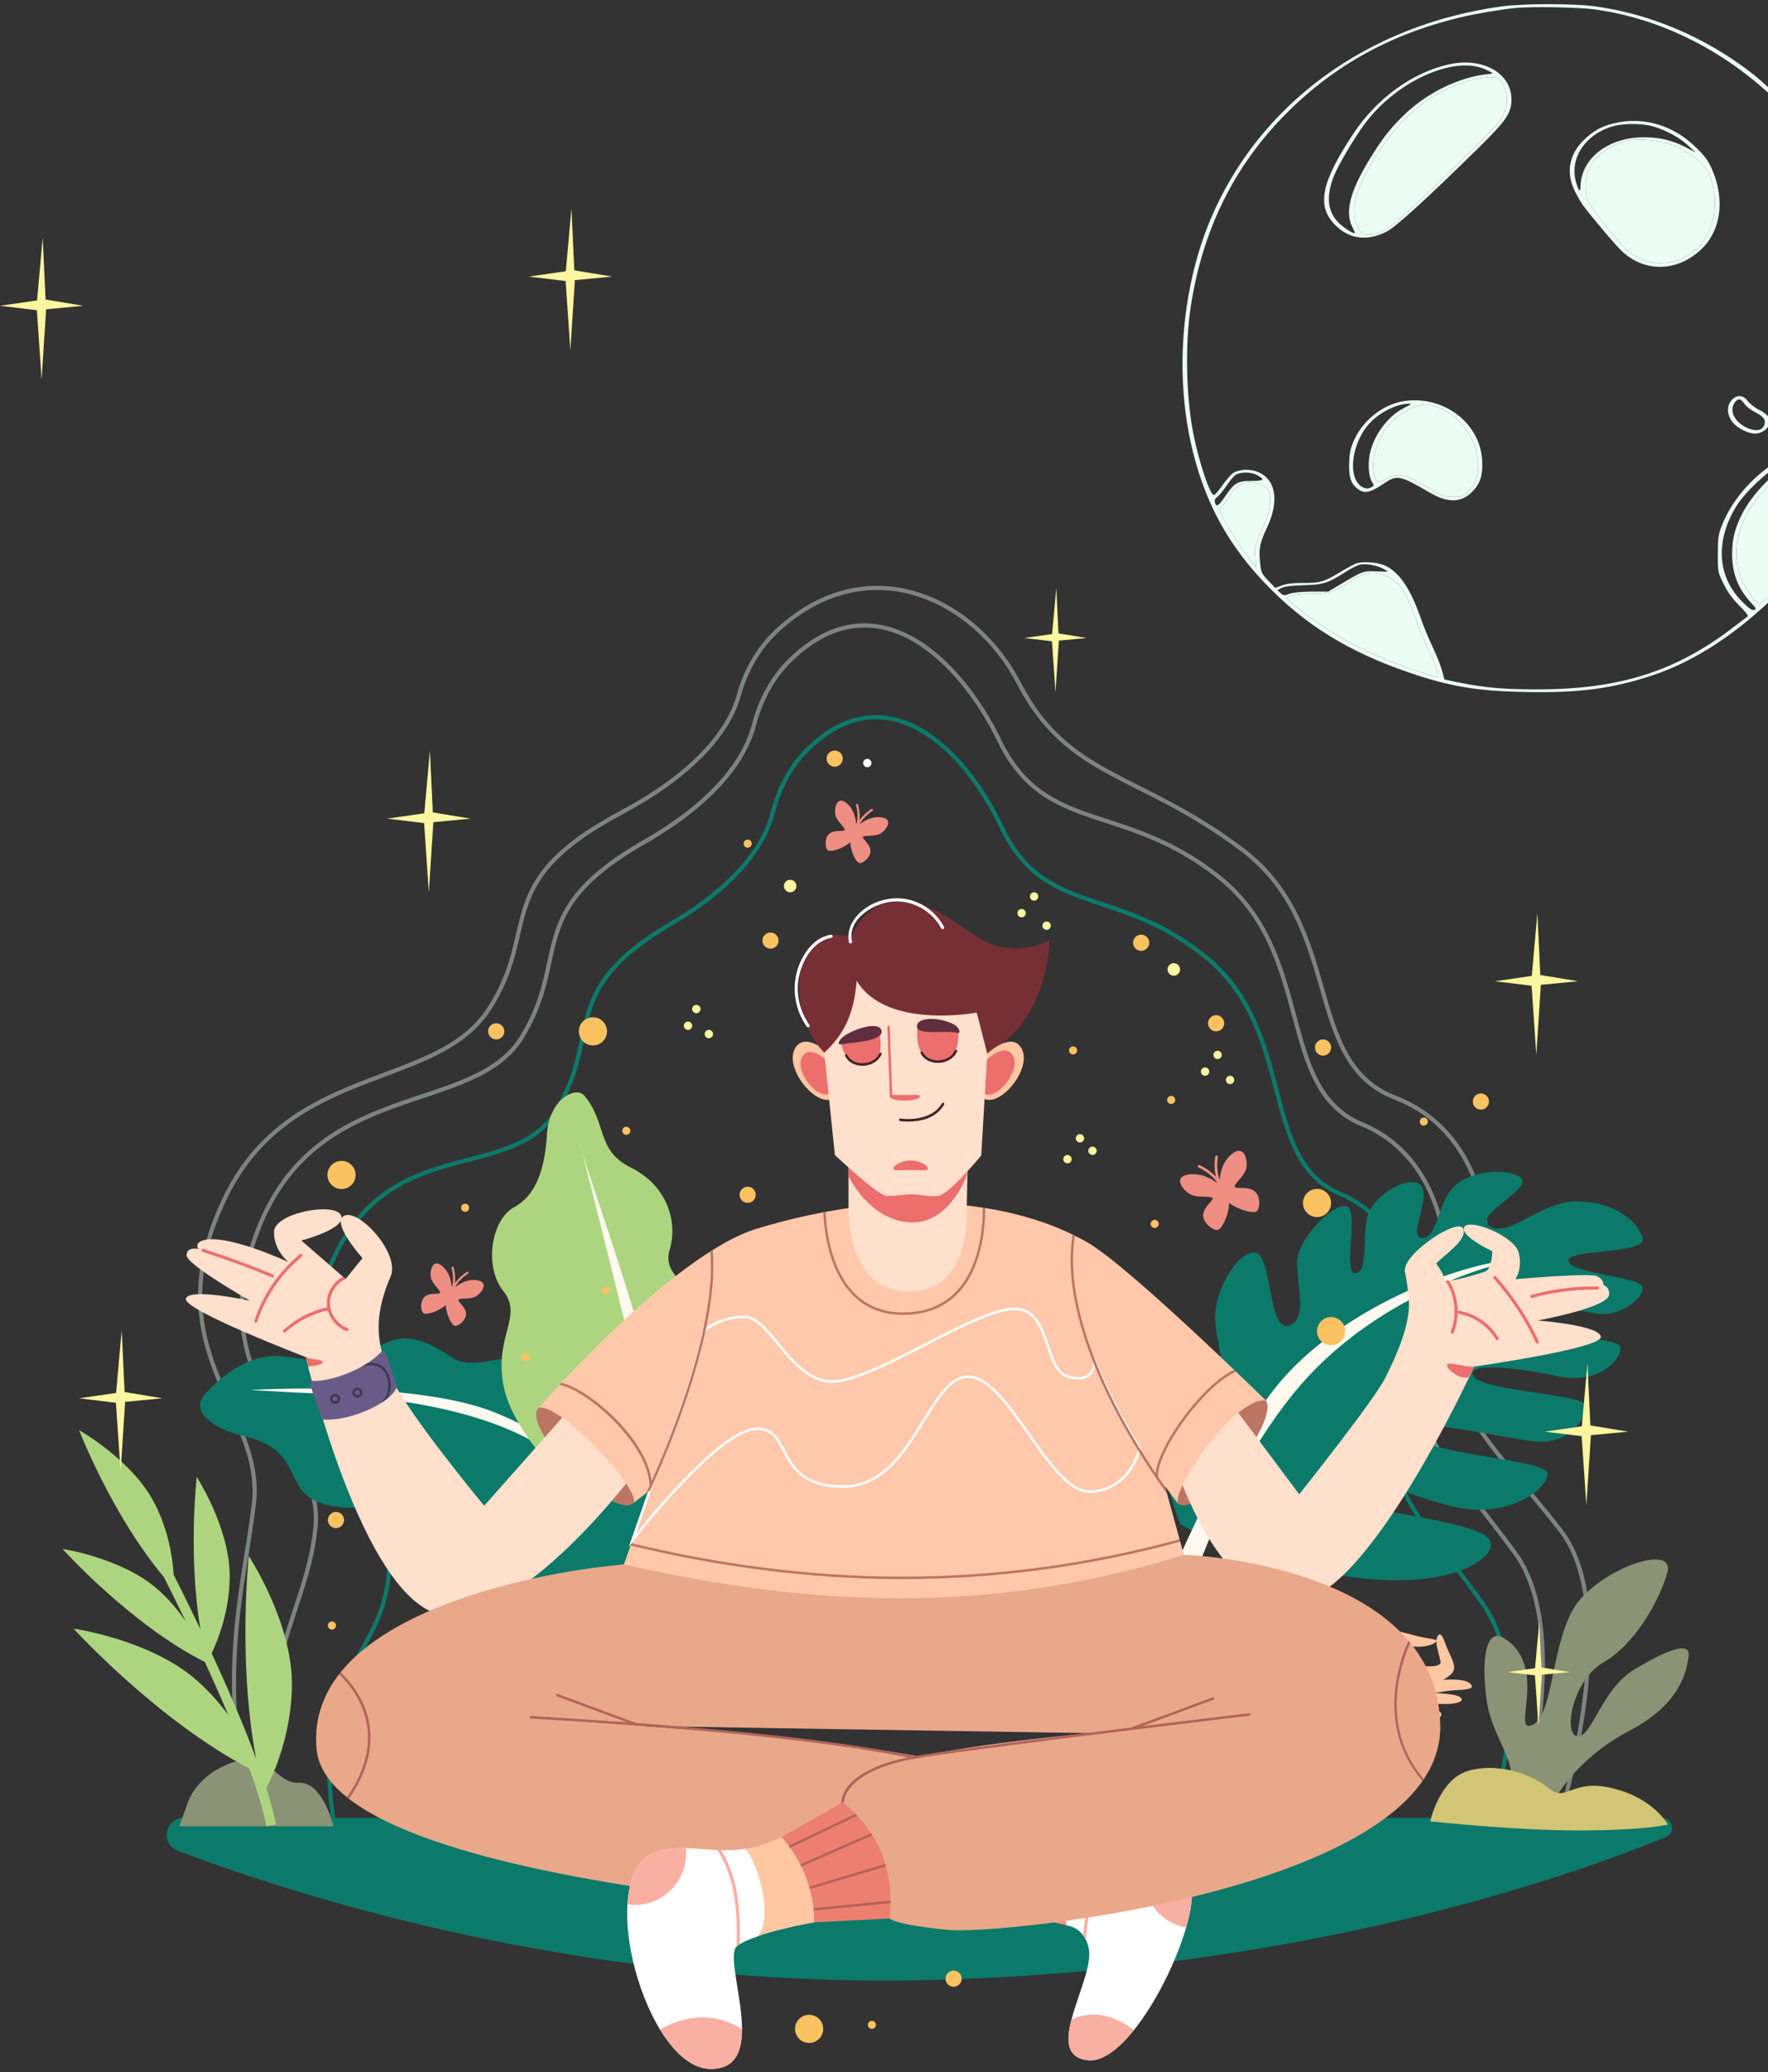 <svg width="424" height="497" viewBox="0 0 424 497" fill="none" xmlns="http://www.w3.org/2000/svg">
<rect x="0" y="0" width="424" height="497" fill="#333333" stroke="none"/>
<path d="M361.906 446C361.906 446 379.089 394.108 363.382 372.53C347.675 350.952 335.224 341.429 343.093 324.029C350.964 306.63 347.46 278.188 326.662 269.647C305.864 261.106 315.52 228.949 292.493 210.486C269.466 192.022 250.692 200.373 239.652 177.598C229.956 157.595 209.841 138.74 189.711 158.124C185.297 162.374 182.336 167.915 180.797 173.909C179.188 180.178 173.565 191.035 154.576 201.891C125.363 218.592 136.946 229.357 125.212 248.648C113.478 267.938 75.862 258.232 61.749 295.238C47.636 332.245 78.095 344.667 75.624 366.791C73.153 388.914 58.521 400.978 67.434 445.39" stroke="#EBFCF4" stroke-opacity="0.4" stroke-miterlimit="10"/>
<path d="M371.053 446C371.053 446 391.155 388.724 374.206 366.97C357.257 345.217 343.821 335.617 352.313 318.077C360.805 300.536 357.024 271.864 334.583 263.254C312.14 254.642 322.56 222.225 297.713 203.612C272.866 184.998 256.235 186.778 244.322 163.819C233.86 143.654 208.529 131.285 186.807 150.826C182.045 155.111 178.85 160.696 177.189 166.739C175.452 173.06 169.385 184.003 148.895 194.947C117.372 211.785 129.871 222.636 117.21 242.083C104.549 261.531 69.55 254.861 53.897 287.433C36.443 323.755 63.554 338.356 60.887 360.659C58.221 382.961 51.519 400.666 61.137 445.439" stroke="#EBFCF4" stroke-opacity="0.4" stroke-miterlimit="10"/>
<path d="M193.658 179.757C189.545 183.815 186.786 189.106 185.351 194.83C183.851 200.816 178.612 211.182 160.918 221.548C133.695 237.495 144.488 247.774 133.554 266.193C122.62 284.613 91.472 270.483 78.32 305.819C65.168 341.155 95.491 357.106 93.188 378.23C90.885 399.354 72.782 400.593 81.088 443H355.495C355.495 443 370.132 405.087 355.495 384.482C340.858 363.878 329.255 354.785 336.587 338.172C343.921 321.559 340.657 294.401 321.276 286.245C301.895 278.089 310.893 247.384 289.436 229.755C267.978 212.124 250.484 220.098 240.195 198.351C231.16 179.252 212.416 161.248 193.658 179.757V179.757Z" stroke="#0B7A6A" stroke-miterlimit="10"/>
<path d="M300.523 285.462C298.79 284.499 296.515 285.195 296.145 284.656C295.776 284.116 298.012 282.451 298.73 280.703C299.45 278.956 298.642 274.426 295.696 276.56C292.751 278.693 292.617 282.329 292.617 282.329C292.617 282.329 292.57 282.529 292.531 282.862C291.532 280.614 292.067 277.511 292.074 277.476C292.104 277.307 291.987 277.146 291.81 277.118C291.626 277.087 291.466 277.201 291.437 277.37C291.411 277.503 290.982 279.989 291.62 282.23C290.071 280.523 287.814 279.485 287.69 279.428C287.53 279.355 287.335 279.421 287.258 279.576C287.182 279.731 287.25 279.916 287.414 279.989C287.448 280.004 290.659 281.482 291.915 283.705C291.527 283.436 291.256 283.298 291.256 283.298C291.256 283.298 288.292 281.02 284.681 281.76C281.07 282.5 284.125 286.046 285.977 286.666C287.83 287.286 290.608 286.754 290.793 287.375C290.978 287.995 288.94 289.189 288.571 291.073C288.2 292.958 290.516 294.913 291.812 294.999C292.986 295.077 294.762 291.305 294.744 288.486C297.017 290.2 300.838 291.237 301.512 290.375C302.291 289.379 302.257 286.424 300.523 285.462Z" fill="#EF8E83"/>
<path d="M111.731 314.752C111.423 313.213 109.821 312.256 109.959 311.746C110.098 311.236 112.271 311.644 113.711 311.119C115.15 310.592 117.499 307.66 114.673 307.089C111.846 306.518 109.556 308.412 109.556 308.412C109.556 308.412 109.41 308.493 109.186 308.651C110.042 306.844 112.216 305.476 112.24 305.461C112.359 305.387 112.396 305.23 112.322 305.111C112.245 304.986 112.094 304.954 111.975 305.028C111.881 305.086 110.141 306.183 109.1 307.773C109.343 305.937 108.81 304.05 108.78 303.946C108.742 303.813 108.602 303.734 108.467 303.774C108.333 303.812 108.255 303.953 108.295 304.088C108.302 304.117 109.061 306.803 108.353 308.746C108.316 308.374 108.26 308.138 108.26 308.138C108.26 308.138 108.12 305.163 105.8 303.445C103.479 301.726 102.894 305.444 103.473 306.868C104.053 308.291 105.814 309.634 105.53 310.079C105.247 310.524 103.465 309.976 102.121 310.781C100.779 311.586 100.782 314.006 101.4 314.814C101.96 315.546 105.183 314.542 106.895 313C107.022 315.265 108.366 318.071 109.241 317.999C110.253 317.915 112.04 316.293 111.731 314.752Z" fill="#EF8E83"/>
<path d="M208.731 203.752C208.424 202.213 206.822 201.256 206.96 200.746C207.098 200.235 209.271 200.644 210.711 200.119C212.149 199.592 214.499 196.66 211.673 196.089C208.847 195.518 206.557 197.411 206.557 197.411C206.557 197.411 206.41 197.493 206.186 197.65C207.043 195.844 209.216 194.476 209.24 194.46C209.359 194.386 209.396 194.23 209.323 194.111C209.246 193.986 209.093 193.954 208.975 194.027C208.881 194.085 207.14 195.182 206.101 196.772C206.343 194.937 205.81 193.048 205.78 192.946C205.741 192.812 205.601 192.734 205.467 192.773C205.333 192.811 205.255 192.953 205.295 193.087C205.303 193.116 206.061 195.803 205.352 197.745C205.316 197.373 205.261 197.138 205.261 197.138C205.261 197.138 205.12 194.163 202.8 192.445C200.48 190.726 199.895 194.444 200.473 195.867C201.052 197.291 202.814 198.633 202.531 199.078C202.248 199.524 200.465 198.976 199.122 199.78C197.778 200.586 197.782 203.006 198.4 203.813C198.96 204.545 202.182 203.541 203.895 202C204.023 204.265 205.366 207.071 206.242 206.999C207.253 206.915 209.04 205.292 208.731 203.752Z" fill="#EF8E83"/>
<path d="M165.803 246.596C165.474 247.04 164.848 247.132 164.404 246.803C163.96 246.474 163.868 245.848 164.197 245.404C164.526 244.961 165.153 244.868 165.596 245.197C166.039 245.526 166.132 246.152 165.803 246.596Z" fill="#FCF6A0"/>
<path d="M167.803 242.596C167.474 243.039 166.848 243.132 166.404 242.803C165.96 242.474 165.868 241.848 166.197 241.404C166.526 240.96 167.152 240.868 167.596 241.197C168.039 241.526 168.132 242.153 167.803 242.596Z" fill="#FCF6A0"/>
<path d="M170.803 248.596C170.474 249.039 169.847 249.132 169.404 248.803C168.961 248.474 168.868 247.848 169.197 247.404C169.525 246.961 170.152 246.868 170.596 247.197C171.04 247.526 171.132 248.152 170.803 248.596Z" fill="#FCF6A0"/>
<path d="M289.803 257.596C289.474 258.04 288.848 258.132 288.404 257.803C287.96 257.474 287.868 256.847 288.197 256.404C288.526 255.961 289.153 255.868 289.596 256.197C290.039 256.526 290.132 257.152 289.803 257.596Z" fill="#FCF6A0"/>
<path d="M292.803 253.596C292.474 254.039 291.848 254.132 291.404 253.803C290.961 253.474 290.868 252.848 291.197 252.404C291.526 251.96 292.152 251.868 292.597 252.197C293.039 252.526 293.132 253.153 292.803 253.596Z" fill="#FCF6A0"/>
<path d="M295.803 259.596C295.473 260.04 294.848 260.132 294.404 259.803C293.96 259.474 293.868 258.847 294.197 258.404C294.527 257.961 295.153 257.868 295.595 258.197C296.04 258.526 296.132 259.152 295.803 259.596Z" fill="#FCF6A0"/>
<path d="M245.803 219.596C245.474 220.039 244.848 220.132 244.405 219.803C243.96 219.474 243.868 218.847 244.197 218.404C244.526 217.961 245.152 217.868 245.596 218.197C246.04 218.527 246.132 219.152 245.803 219.596Z" fill="#FCF6A0"/>
<path d="M248.803 215.596C248.474 216.039 247.848 216.132 247.404 215.803C246.961 215.474 246.868 214.848 247.197 214.404C247.525 213.961 248.152 213.868 248.596 214.197C249.039 214.526 249.133 215.152 248.803 215.596Z" fill="#FCF6A0"/>
<path d="M251.803 222.596C251.474 223.04 250.848 223.132 250.404 222.803C249.96 222.474 249.868 221.847 250.197 221.404C250.526 220.961 251.153 220.868 251.596 221.197C252.04 221.526 252.132 222.152 251.803 222.596Z" fill="#FCF6A0"/>
<path d="M258.363 273.771C257.937 273.419 257.878 272.789 258.229 272.364C258.581 271.937 259.21 271.878 259.636 272.229C260.062 272.581 260.123 273.211 259.771 273.637C259.42 274.062 258.789 274.123 258.363 273.771Z" fill="#FCF6A0"/>
<path d="M261.364 276.771C260.938 276.419 260.877 275.789 261.229 275.363C261.58 274.937 262.211 274.878 262.636 275.229C263.062 275.58 263.123 276.211 262.771 276.637C262.42 277.062 261.789 277.123 261.364 276.771Z" fill="#FCF6A0"/>
<path d="M255.363 278.771C254.937 278.419 254.878 277.789 255.229 277.363C255.58 276.937 256.21 276.878 256.636 277.229C257.062 277.581 257.123 278.211 256.771 278.637C256.419 279.062 255.788 279.123 255.363 278.771Z" fill="#FCF6A0"/>
<path d="M124 294C124 294.552 123.553 295 123.001 295C122.448 295 122 294.552 122 294C122 293.448 122.448 293 123.001 293C123.553 293 124 293.448 124 294Z" fill="white"/>
<path d="M283 232.5C283 233.329 282.328 234 281.5 234C280.671 234 280 233.329 280 232.5C280 231.672 280.671 231 281.5 231C282.328 231 283 231.672 283 232.5Z" fill="#FCF6A0"/>
<path d="M209 183C209 183.552 208.552 184 208 184C207.447 184 207 183.552 207 183C207 182.449 207.447 182 208 182C208.552 182 209 182.449 209 183Z" fill="white"/>
<path d="M278 313.5C278 314.328 277.329 315 276.5 315C275.672 315 275 314.328 275 313.5C275 312.672 275.672 312 276.5 312C277.329 312 278 312.672 278 313.5Z" fill="#FCF6A0"/>
<path d="M191 212.5C191 213.328 190.329 214 189.5 214C188.671 214 188 213.328 188 212.5C188 211.672 188.671 211 189.5 211C190.329 211 191 211.672 191 212.5Z" fill="#FCF6A0"/>
<path d="M44.087 436H398.61C401.22 436 401.938 439.587 399.523 440.577C375.811 450.294 312.928 472.308 224.797 474.822C142.844 477.16 74.374 455.884 42.638 443.875C38.398 442.27 39.551 436 44.087 436Z" fill="#0B7A6A"/>
<path d="M162.939 360.803C162.153 346.806 147.451 343.991 145.981 340.509C144.511 337.025 142.137 329.901 131.551 326.541C120.966 323.181 114.379 329.391 108.447 325.588C102.515 321.784 97.236 318.639 90.166 323.423C83.096 328.208 78.085 326.448 67.878 325.295C57.671 324.142 49.564 333.963 49.564 333.964C45.572 337.619 49.423 342.246 58.835 344.515C72.125 347.72 68.33 356.333 75.414 359.822C82.498 363.313 90.918 359.855 96.256 364.078C101.596 368.302 101.192 375.963 107.8 377.761C114.407 379.559 122.202 375.181 125.982 377.772C129.763 380.364 131.822 388.042 136.334 390.692C140.847 393.344 153.616 394 153.616 394L156.7 393.257C156.7 393.257 163.724 374.801 162.939 360.803Z" fill="#0B7A6A"/>
<path d="M154 389C154 389 150.689 360.614 131.12 347.684C111.551 334.753 79.457 334.445 69.729 333.909C60 333.373 60 333.373 60 333.373C60 333.373 99.275 330.881 118.748 338.783C145.492 349.633 153.112 367.359 154 389Z" fill="#FFF9F0"/>
<path d="M139.64 359.544C139.64 359.544 123.283 344.855 120.819 332.631C118.355 320.408 125.586 315.841 120.717 309.653C115.85 303.463 118.025 292.357 123.265 289.539C128.504 286.721 130.65 280.57 131.164 272.065C131.678 263.562 138.126 260.399 140.123 262.758C145.625 269.253 142.889 275.896 151.303 280.027C159.718 284.16 162.701 292.717 160.59 299.723C158.479 306.731 167.757 308.966 173.902 319.663C180.045 330.359 175.595 339.302 172.988 346.01C170.382 352.718 177.605 360.802 174.983 368.535C172.36 376.269 154.258 389 154.258 389C154.258 389 145.502 385.747 139.64 359.544Z" fill="#ADD57F"/>
<path d="M139 274C139 274 144.429 294.896 150.968 321.836C157.505 348.775 158.606 382 158.606 382C158.606 382 162.391 357.888 157.487 335.26C152.583 312.632 139.415 277.484 139 274Z" fill="#FFF9F0"/>
<path d="M141.293 370.021C139.06 358.534 150.315 353.247 150.785 350.128C151.256 347.009 151.708 340.757 159.539 335.871C167.37 330.984 173.941 334.661 177.937 330.367C181.932 326.076 185.536 322.45 192.205 324.873C198.873 327.295 202.545 324.845 210.523 321.822C218.501 318.799 227.034 325.085 227.034 325.086C230.995 327.224 228.843 331.757 221.733 335.521C211.694 340.836 216.511 347.026 211.524 351.301C206.538 355.576 199.054 354.503 195.622 359.013C192.19 363.524 194.082 369.639 189.133 372.447C184.184 375.256 177.016 373.309 174.504 376.18C171.992 379.051 171.905 385.685 168.817 388.755C165.728 391.824 155.588 394.969 155.588 394.969L152.952 395C152.952 395 143.524 381.507 141.293 370.021Z" fill="#0B7A6A"/>
<path d="M154.461 391C154.461 391 151.303 367.08 164.461 352.445C177.619 337.809 203.495 330.908 211.247 328.454C219 326 219 326 219 326C219 326 186.745 332.095 172.63 342.596C153.245 357.018 150.73 373.103 154.461 391Z" fill="#FFF9F0"/>
<path d="M146.079 391.795C146.079 391.795 124.617 386.011 113.348 391.084C102.079 396.157 100 403.129 100 403.129C100 403.129 104.826 404.79 114.004 403.524C123.182 402.258 124.557 396.907 130.956 399.453C137.356 401.998 139.456 404.45 144.844 402.93C150.231 401.411 153 395.733 153 395.733L146.079 391.795Z" fill="#8A9375"/>
<path d="M157.341 392.103C157.341 392.103 163.207 385.586 171.713 386.021C180.22 386.454 181.713 389.313 185.882 389.495C190.05 389.678 192.352 388.411 198.041 390.284C203.671 392.136 207 394.675 207 394.675C207 394.675 201.216 402.744 192.211 400.655C183.206 398.564 176.393 397.218 173.447 400.126C170.502 403.035 152 397.734 152 397.734L157.341 392.103Z" fill="#8A9375"/>
<path d="M283.023 365.508C283.023 365.508 295.216 373.285 320.293 377.63C345.371 381.976 355.954 374.886 357.334 371.569C358.715 368.253 354.574 366.423 338.239 363.45C321.905 360.476 317.533 356.817 325.585 355.903C333.638 354.986 344.911 362.077 354.574 362.077C364.237 362.077 370.909 356.969 371.138 353.462C371.369 349.955 342.15 349.04 338.469 344.008C334.788 338.976 357.411 344.237 367.151 345.609C376.89 346.981 380.801 339.434 380.111 336.918C379.421 334.402 355.724 333.587 353.423 330.107C351.123 326.626 363.317 327.868 373.899 330.107C384.482 332.343 389.774 324.568 388.394 322.738C387.013 320.908 367.457 319.535 365.386 316.104C363.317 312.674 375.97 313.588 382.412 314.961C388.853 316.333 395.755 310.157 393.455 308.099C391.154 306.04 376.66 305.355 376.2 302.382C375.74 299.408 395.51 301.009 393.908 296.664C392.305 292.318 386.783 288.251 378.271 288.112C369.758 287.972 361.936 296.892 357.334 294.147C352.733 291.403 368.608 284.77 364.466 282.254C360.325 279.738 351.123 281.111 347.902 285.456C344.681 289.802 344.45 297.121 341 296.892C337.549 296.664 343.531 286.371 340.54 284.084C337.549 281.797 329.726 286.6 328.116 291.175C326.506 295.749 328.346 304.897 325.125 305.355C321.905 305.813 325.9 290.716 323.096 289.344C320.293 287.972 311.321 296.892 311.091 302.382C310.861 307.871 313.852 316.518 309.02 317.912C304.189 319.307 305.109 302.152 301.429 300.552C297.747 298.951 290.385 309.441 291.535 318.034C292.686 326.626 295.216 333.656 291.766 333.686C288.314 333.716 285.784 322.738 283.023 320.908C280.262 319.078 277.776 323.652 277.063 335.317C276.351 346.981 281.886 362.648 283.023 365.508Z" fill="#0B7A6A"/>
<path d="M278.412 384.033C278.412 384.033 291.277 350.771 306.242 332.34C321.206 313.908 350.086 302.794 364 302C364 302 331.081 308.167 309.917 334.549C288.753 360.929 280.775 397 280.775 397L275 395.855L278.412 384.033Z" fill="#FFF9F0"/>
<path d="M44.993 432.463C44.993 432.463 46.82 425.786 55.788 422.692C64.756 419.597 66.085 427.904 71.731 427.578C77.378 427.251 80 438 80 438H43L44.993 432.463Z" fill="#8A9375"/>
<path d="M66.192 437.539C65.672 434.943 64.875 432.019 63.883 428.893C65.508 425.724 70.108 415.663 69.998 403.482C69.864 388.7 59.66 373.196 59.66 373.196C59.66 373.196 56.981 398.49 61.422 421.756C58.349 413.429 54.409 404.396 50.76 396.503C52.313 393.238 55.106 386.211 55.084 377.88C55.054 366.355 47.178 354.217 47.178 354.217C47.178 354.217 45.064 372.989 48.072 390.774C45.383 385.125 43.062 380.479 41.659 377.712C41.411 373.81 40.451 366.971 36.92 360.26C31.558 350.07 18.965 343 18.965 343C18.965 343 26.893 363.471 39.314 378.247C40.437 380.462 42.326 384.235 44.586 388.927C42.861 386.387 40.656 383.684 37.883 381.23C29.271 373.61 15 371.482 15 371.482C15 371.482 31.22 389.558 49.142 398.613C51.003 402.669 52.922 406.985 54.752 411.329C52.682 408.505 50.144 405.584 47.075 402.904C35.967 393.202 17.642 390.591 17.642 390.591C17.642 390.591 37.485 412.421 59.804 424.161C61.65 429.285 63.122 434.06 63.913 438L66.192 437.539Z" fill="#ADD57F"/>
<path d="M361.913 431H373.214C373.214 431 378.326 421.582 390.703 415.123C403.079 408.665 404.425 400.874 404.963 397.234C405.501 393.595 400.12 395.479 392.048 400.323C383.977 405.166 381.824 416.633 378.326 416.417C374.828 416.2 376.98 403.017 384.515 398.71C392.048 394.402 397.967 383.908 399.851 377.18C401.734 370.452 386.397 375.297 379.133 383.369C371.869 391.442 372.944 411.158 367.563 413.678C362.182 416.2 371.599 399.65 360.702 392.898C356.333 390.191 355.185 397.933 356.532 407.739C357.878 417.545 364.604 422.12 361.913 431Z" fill="#8A9375"/>
<path d="M343 436.815C343 436.815 363.058 439 378.551 439C394.042 439 400 437.61 400 437.61C400 437.61 396.624 431.25 386.693 428.865C376.763 426.479 375.771 432.442 371.401 428.865C367.031 425.287 359.086 422.703 352.136 424.69C345.184 426.678 343 436.815 343 436.815Z" fill="#D2C575"/>
<path d="M327.134 391.547C327.134 391.547 331.793 390.935 333.656 391.006C335.516 391.077 339.251 392.321 341.367 392.716C343.483 393.111 344.545 393.203 344.48 393.516C344.415 393.828 343.692 394.59 341.338 394.868C338.982 395.147 336.985 394.494 335.733 394.446C334.483 394.398 334.188 395.123 334.188 395.123C334.188 395.123 335.389 398.478 339.461 399.261C343.533 400.046 345.154 399.477 345.442 398.91C345.731 398.343 344.072 394.394 344.556 392.941C345.038 391.488 345.726 391.619 346.54 393.962C347.356 396.303 348.812 398.564 348.753 400.085C348.695 401.607 346.034 402.872 346.034 402.872C346.034 402.872 351.116 402.381 352.605 403.803C354.095 405.224 351.058 405.215 348.654 405.387C346.25 405.558 343.987 406.209 342.556 405.997C342.556 405.997 349.002 406.031 350.24 407.076C351.478 408.12 348.896 408.757 346.449 408.665C344.001 408.573 340.68 409.025 340.148 409.005C340.148 409.005 345.872 409.799 345.657 411.209C345.442 412.619 344.416 411.635 341.262 411.884C338.109 412.132 335.502 412.034 332.555 411.081C329.608 410.131 318 401.042 318 401.042L327.134 391.547Z" fill="#FFC7A2"/>
<path d="M137.042 50L137.736 64.833L146.789 66.336L137.867 67.185L136.781 84L135.652 67.403L126.817 66.336L135.696 65.051L137.042 50Z" fill="#FCF6A0"/>
<path d="M103.102 180L103.797 194.833L112.837 196.336L103.928 197.185L102.841 214L101.711 197.403L92.866 196.336L101.754 195.051L103.102 180Z" fill="#FCF6A0"/>
<path d="M253.323 141L253.844 151.906L260.624 153.012L253.942 153.636L253.127 166L252.28 153.796L245.646 153.012L252.312 152.067L253.323 141Z" fill="#FCF6A0"/>
<path d="M10.236 57L10.931 71.833L19.971 73.336L11.061 74.185L9.975 91L8.845 74.403L0 73.336L8.888 72.051L10.236 57Z" fill="#FCF6A0"/>
<path d="M368.697 219L369.393 233.833L378.455 235.336L369.523 236.185L368.436 253L367.306 236.403L358.483 235.336L367.35 234.051L368.697 219Z" fill="#FCF6A0"/>
<path d="M29.186 319L29.882 333.855L38.944 335.357L30.012 336.207L28.926 353L27.796 336.425L18.973 335.357L27.839 334.072L29.186 319Z" fill="#FCF6A0"/>
<path d="M380.702 327L381.397 341.855L390.438 343.357L381.528 344.207L380.441 361L379.311 344.425L370.466 343.357L379.354 342.072L380.702 327Z" fill="#FCF6A0"/>
<path d="M369.137 389L369.674 399.903L376.458 401.026L369.764 401.643L368.958 414L368.107 401.797L361.479 401.026L368.129 400.079L369.137 389Z" fill="#FCF6A0"/>
<g clip-path="url(#clip0_15_2598)">
<path d="M360.159 1.537C327.887 5.937 301.844 25.03 290.217 52.814C283.118 69.871 281.597 91.109 286.269 109.074C289.384 121.185 294.817 130.967 303.438 139.95C312.819 149.769 323.323 156.279 337.703 161.225C347.518 164.607 354.074 165.734 365.484 165.953C378.414 166.244 386.311 165.225 396.018 162.061C406.377 158.679 416.663 151.915 426.515 142.132C442.851 125.803 452.413 105.692 453.282 85.69C454.115 66.998 446.907 46.85 433.651 30.776C430.826 27.357 423.98 20.63 420.611 17.938C409.419 9.101 395.873 3.282 382.326 1.5C377.038 0.809 365.266 0.846 360.159 1.537ZM382.181 2.228C398.662 4.41 414.599 12.592 427.348 25.394C443.104 41.25 452.304 62.525 452.341 83.217C452.341 90.745 450.783 99.292 447.958 107.329C446.002 112.82 446.183 112.638 444.336 111.002C442.452 109.256 439.555 107.911 437.164 107.62C428.797 106.638 417.062 115.548 412.969 125.949C412.1 128.131 411.991 128.931 411.955 132.786C411.955 137.186 411.955 137.186 413.367 140.059C414.345 142.059 415.468 143.587 417.134 145.26C418.438 146.533 419.344 147.696 419.163 147.805C418.945 147.951 417.496 149.078 415.903 150.278C401.922 161.079 388.339 165.371 368.345 165.334C360.847 165.334 356.103 164.934 350.307 163.771L346.396 162.97L345.816 160.788C345.49 159.588 344.476 157.043 343.57 155.152C342.665 153.26 341.397 150.206 340.781 148.424C338.282 141.259 335.674 137.332 332.269 135.695C330.422 134.822 326.692 134.531 325.098 135.186C324.482 135.441 322.635 136.459 321.077 137.404C317.528 139.55 316.477 139.841 312.348 139.805C310.139 139.805 308.581 139.986 307.458 140.387L305.829 141.005L304.126 139.223C302.569 137.586 302.424 137.295 302.206 135.004C301.844 131.586 302.098 130.24 303.836 126.567C306.915 120.057 305.973 114.857 301.482 113.111C299.526 112.384 296.918 112.566 295.542 113.584C295.035 113.984 293.948 115.257 293.115 116.457C292.318 117.621 291.413 118.639 291.123 118.712C290.217 118.894 287.465 110.638 286.125 103.692C284.458 95.146 284.205 82.454 285.545 73.689C288.37 55.105 295.977 39.722 308.545 27.139C320.136 15.502 333.791 8.046 350.561 4.082C354.002 3.282 359.942 2.264 363.238 1.937C366.896 1.537 378.414 1.719 382.181 2.228ZM440.786 109.693C442.561 110.602 444.626 112.457 444.915 113.329C445.422 114.966 438.504 126.676 432.854 133.695C429.196 138.168 422.459 145.078 421.843 144.896C420.792 144.569 417.931 140.168 417.207 137.841C414.961 130.495 417.677 122.567 424.813 115.73C428.254 112.457 431.007 110.602 434.23 109.438C436.874 108.493 438.504 108.529 440.786 109.693ZM430.536 110.165C425.574 112.966 420.177 118.493 417.75 123.33C416.048 126.712 415.396 129.258 415.396 132.822C415.396 137.659 416.844 141.296 420.213 144.86C421.191 145.914 421.227 146.06 420.684 146.278C420.213 146.46 419.452 145.951 417.895 144.387C411.918 138.459 411.303 130.095 416.156 121.803C418.692 117.475 425.646 111.366 430.065 109.584C432.492 108.602 432.709 108.893 430.536 110.165ZM301.265 113.838C303.474 115.002 303.221 115.33 300.214 115.33C296.81 115.33 296.049 115.766 293.876 118.966C292.21 121.403 291.703 121.694 291.377 120.53C291.232 119.912 291.377 119.548 291.92 119.184C292.318 118.894 293.296 117.73 294.093 116.566C294.854 115.402 295.868 114.202 296.303 113.911C297.317 113.184 299.925 113.148 301.265 113.838ZM302.279 116.202C304.271 117.112 304.669 117.984 304.488 120.93C304.38 122.821 303.981 124.094 302.605 127.076C300.975 130.604 300.903 130.967 301.011 133.368L301.12 135.913L300.287 134.895C298.729 132.968 294.383 126.349 293.332 124.239C292.282 122.167 292.282 122.13 293.006 121.476C293.405 121.112 294.057 120.239 294.491 119.548C296.737 115.766 299.091 114.748 302.279 116.202ZM331.473 136.277C332.197 136.677 332.813 137.004 332.813 137.077C332.813 137.113 331.545 137.113 330.024 137.041C326.945 136.895 326.836 136.932 321.222 140.277L318.542 141.878H314.521C312.058 141.914 310.03 142.096 309.197 142.423C307.966 142.859 307.784 142.859 307.096 142.241L306.336 141.55L307.35 141.005C308.038 140.641 309.74 140.423 312.674 140.35C317.455 140.205 318.325 139.95 322.961 137.004C324.229 136.204 325.714 135.477 326.221 135.404C327.742 135.15 329.951 135.55 331.473 136.277ZM331.799 137.914C335.457 139.15 337.087 141.478 339.876 149.296C340.6 151.369 342.013 154.715 342.991 156.715C344.512 159.879 345.236 162.425 344.548 162.425C344.44 162.425 341.977 161.625 339.043 160.643C327.923 156.897 318.904 152.06 310.646 145.369C309.523 144.46 308.581 143.587 308.581 143.441C308.509 142.896 311.117 142.423 314.34 142.423C318.469 142.423 319.737 142.059 323.214 139.805C327.199 137.223 328.792 136.859 331.799 137.914Z" fill="#EBFCF4"/>
<path d="M302.279 116.202C304.271 117.112 304.669 117.984 304.488 120.93C304.38 122.821 303.981 124.094 302.605 127.076C300.975 130.604 300.903 130.967 301.011 133.368L301.12 135.913L300.287 134.895C298.729 132.968 294.383 126.349 293.332 124.239C292.282 122.167 292.282 122.13 293.006 121.476C293.405 121.112 294.057 120.239 294.491 119.548C296.737 115.766 299.091 114.748 302.279 116.202Z" fill="#EBFCF4"/>
<path d="M331.799 137.914C335.457 139.15 337.087 141.478 339.876 149.296C340.6 151.369 342.013 154.715 342.991 156.715C344.512 159.879 345.236 162.425 344.548 162.425C344.44 162.425 341.977 161.625 339.043 160.643C327.923 156.897 318.904 152.06 310.646 145.369C309.523 144.46 308.581 143.587 308.581 143.441C308.509 142.896 311.117 142.423 314.34 142.423C318.469 142.423 319.737 142.059 323.214 139.805C327.199 137.223 328.792 136.859 331.799 137.914Z" fill="#EBFCF4"/>
<path d="M440.786 109.693C442.561 110.602 444.626 112.457 444.915 113.329C445.422 114.966 438.504 126.676 432.854 133.695C429.196 138.168 422.459 145.078 421.843 144.896C420.792 144.569 417.931 140.168 417.207 137.841C414.961 130.495 417.677 122.567 424.813 115.73C428.254 112.457 431.007 110.602 434.23 109.438C436.874 108.493 438.504 108.529 440.786 109.693Z" fill="#EBFCF4"/>
<path d="M347.409 15.451C338.703 17.412 330.181 23.587 324.585 32.015C316.794 43.784 315.66 49.414 320.232 53.991C323.634 57.406 327.987 57.914 332.595 55.517C334.9 54.282 341.922 47.888 354.468 35.574C361.235 28.927 362.478 27.111 362.478 23.841C362.442 17.485 355.565 13.634 347.409 15.451ZM356.48 16.758C358.235 17.594 358.235 17.63 357.175 17.739C349.932 18.393 341.922 22.352 336.216 28.055C332.998 31.288 331.205 33.649 328.133 38.735C323.744 45.999 322.537 50.903 324.292 54.391C324.731 55.262 325.024 55.953 324.914 55.953C324.219 55.953 321.695 54.245 320.671 53.047C318.33 50.322 318.074 47.053 319.83 42.367C320.818 39.824 324.658 33.25 327.218 29.799C334.9 19.374 348.981 13.089 356.48 16.758ZM359.625 19.156C361.6 21.408 361.893 24.495 360.467 27.619C359.698 29.254 357.979 31.143 350.664 38.262C333.985 54.572 331.571 56.497 328.06 56.243C326.633 56.134 326.414 55.989 325.646 54.536C324 51.448 324.731 46.69 327.621 41.423C332.888 31.833 339.033 25.294 346.055 21.771C351.871 18.901 358.272 17.666 359.625 19.156Z" fill="#EBFCF4"/>
<path d="M359.625 19.156C361.6 21.408 361.893 24.495 360.467 27.619C359.698 29.254 357.979 31.143 350.664 38.262C333.985 54.572 331.571 56.497 328.06 56.243C326.633 56.134 326.414 55.989 325.646 54.536C324 51.448 324.731 46.69 327.621 41.423C332.888 31.833 339.033 25.294 346.055 21.771C351.871 18.901 358.272 17.666 359.625 19.156Z" fill="#EBFCF4"/>
<path d="M387.084 29.567C384.172 30.254 382.244 31.303 380.024 33.4C376.349 36.872 375.475 41.212 377.586 45.661C378.204 46.927 379.114 48.482 379.551 49.133C382.135 52.569 387.629 59.043 389.121 60.381C394.544 65.336 402.04 65.191 407.753 60.019C412.629 55.571 413.757 48.265 410.737 40.995C409.791 38.717 409.1 37.704 406.843 35.462C401.385 30.037 394.143 27.867 387.084 29.567ZM395.599 30.109C398.51 30.724 402.549 32.749 404.696 34.775L406.625 36.547L404.26 35.317C400.948 33.617 398.11 32.93 394.216 32.93C385.774 32.93 379.333 37.849 379.041 44.504C379.005 46.203 378.714 46.059 378.059 44.033C376.239 38.355 379.806 32.496 386.429 30.398C388.721 29.639 392.797 29.53 395.599 30.109ZM399.565 34.268C402.549 35.136 405.643 36.909 407.753 38.97C409.318 40.453 409.791 41.249 410.446 43.31C412.375 49.531 410.664 56.764 406.443 60.092C400.766 64.54 393.998 64.106 389.085 58.934C386.247 55.969 381.043 49.133 380.679 47.831C379.951 45.516 380.133 42.406 381.116 40.381C382.571 37.27 386.356 34.558 390.504 33.69C392.542 33.256 397.091 33.545 399.565 34.268Z" fill="#EBFCF4"/>
<path d="M399.565 34.268C402.549 35.136 405.643 36.909 407.753 38.97C409.318 40.453 409.791 41.249 410.446 43.31C412.375 49.531 410.664 56.764 406.443 60.092C400.766 64.54 393.998 64.106 389.085 58.934C386.247 55.969 381.043 49.133 380.679 47.831C379.951 45.516 380.133 42.406 381.116 40.381C382.571 37.27 386.356 34.558 390.504 33.69C392.542 33.256 397.091 33.545 399.565 34.268Z" fill="#EBFCF4"/>
<path d="M337.17 96.124C332.061 96.769 327.133 100.422 324.866 105.292C323.966 107.19 323.679 108.301 323.571 110.628C323.391 114.102 323.859 115.786 325.334 117.039C327.133 118.543 328.428 118.293 332.061 115.857C335.012 113.852 335.839 114.031 342.711 118.042C347.316 120.728 350.446 120.656 353.216 117.791C355.051 115.857 355.663 113.816 355.447 110.27C354.871 101.496 346.452 95.014 337.17 96.124ZM336.846 97.771C332.889 99.705 329.471 104.289 328.5 108.909C327.996 111.309 328.248 114.425 329.075 115.642C329.615 116.466 329.579 116.538 328.716 116.932C328.068 117.218 327.6 117.218 326.953 116.932C322.923 115.105 324.002 105.937 328.823 101.138C331.27 98.703 335.012 96.876 337.674 96.84C338.645 96.804 338.537 96.912 336.846 97.771ZM345.697 98.058C350.626 100.242 354.439 106.009 354.439 111.273C354.439 114.353 353.864 116.001 352.281 117.72C350.95 119.152 350.806 119.188 348.611 119.188C346.524 119.188 346.057 119.045 343.646 117.612C338.537 114.604 337.17 113.995 335.371 113.995C334.148 113.995 333.285 114.246 332.313 114.926C330.658 116.036 330.119 115.857 329.651 114.102C329.111 112.24 329.147 111.166 329.831 108.265C331.018 102.964 335.515 98.38 340.66 97.198C342.315 96.84 343.25 96.983 345.697 98.058Z" fill="#EBFCF4"/>
<path d="M345.697 98.058C350.626 100.242 354.439 106.009 354.439 111.273C354.439 114.353 353.864 116.001 352.281 117.72C350.95 119.152 350.806 119.188 348.611 119.188C346.524 119.188 346.057 119.045 343.646 117.612C338.537 114.604 337.17 113.995 335.371 113.995C334.148 113.995 333.285 114.246 332.313 114.926C330.658 116.036 330.119 115.857 329.651 114.102C329.111 112.24 329.147 111.166 329.831 108.265C331.018 102.964 335.515 98.38 340.66 97.198C342.315 96.84 343.25 96.983 345.697 98.058Z" fill="#EBFCF4"/>
<path d="M415.283 95.959C414.14 97.23 414.105 99.189 415.212 100.859C416.319 102.601 419.497 104.198 421.282 103.98C422.996 103.726 424.389 102.492 424.389 101.149C424.389 99.915 423.746 99.262 421.568 98.137C420.675 97.665 419.568 96.758 419.104 96.141C418.068 94.689 416.497 94.617 415.283 95.959ZM418.318 96.83C418.747 97.447 419.854 98.318 420.782 98.79C422.925 99.915 423.461 100.569 423.175 101.73C422.818 103.145 421.389 103.545 419.39 102.782C416.14 101.512 414.569 98.645 416.033 96.54C416.783 95.451 417.426 95.524 418.318 96.83Z" fill="#EBFCF4"/>
</g>
<path d="M322.601 319.252C322.601 321.117 321.089 322.629 319.224 322.629C317.358 322.629 315.846 321.117 315.846 319.252C315.846 317.387 317.358 315.875 319.224 315.875C321.089 315.875 322.601 317.387 322.601 319.252Z" fill="#FBC261"/>
<path d="M197.419 486.588C197.419 488.454 195.907 489.967 194.042 489.967C192.177 489.967 190.665 488.454 190.665 486.588C190.665 484.723 192.177 483.211 194.042 483.211C195.907 483.211 197.419 484.723 197.419 486.588Z" fill="#FBC261"/>
<path d="M319.224 288.511C319.224 290.376 317.712 291.889 315.846 291.889C313.982 291.889 312.47 290.376 312.47 288.511C312.47 286.647 313.982 285.135 315.846 285.135C317.712 285.135 319.224 286.647 319.224 288.511Z" fill="#FBC261"/>
<path d="M85.285 281.793C85.285 283.658 83.773 285.17 81.907 285.17C80.042 285.17 78.53 283.658 78.53 281.793C78.53 279.928 80.042 278.416 81.907 278.416C83.773 278.416 85.285 279.928 85.285 281.793Z" fill="#FBC261"/>
<path d="M145.575 247.352C145.575 249.217 144.063 250.729 142.197 250.729C140.333 250.729 138.821 249.217 138.821 247.352C138.821 245.487 140.333 243.975 142.197 243.975C144.063 243.975 145.575 245.487 145.575 247.352Z" fill="#FBC261"/>
<path d="M319.225 251.229C319.225 252.299 318.357 253.167 317.286 253.167C316.215 253.167 315.348 252.299 315.348 251.229C315.348 250.158 316.215 249.29 317.286 249.29C318.357 249.29 319.225 250.158 319.225 251.229Z" fill="#FBC261"/>
<path d="M230.63 474.544C230.63 475.615 229.761 476.484 228.691 476.484C227.62 476.484 226.753 475.615 226.753 474.544C226.753 473.473 227.62 472.607 228.691 472.607C229.761 472.607 230.63 473.473 230.63 474.544Z" fill="#FBC261"/>
<path d="M357.085 264.178C357.085 265.248 356.218 266.117 355.147 266.117C354.077 266.117 353.208 265.248 353.208 264.178C353.208 263.107 354.077 262.239 355.147 262.239C356.218 262.239 357.085 263.107 357.085 264.178Z" fill="#FBC261"/>
<path d="M186.723 225.585C186.723 226.656 185.855 227.524 184.784 227.524C183.714 227.524 182.846 226.656 182.846 225.585C182.846 224.514 183.714 223.647 184.784 223.647C185.855 223.647 186.723 224.514 186.723 225.585Z" fill="#FBC261"/>
<path d="M181.243 286.538C181.243 287.608 180.375 288.476 179.304 288.476C178.233 288.476 177.365 287.608 177.365 286.538C177.365 285.467 178.233 284.599 179.304 284.599C180.375 284.599 181.243 285.467 181.243 286.538Z" fill="#FBC261"/>
<path d="M82.51 364.55C82.51 365.621 81.642 366.489 80.572 366.489C79.501 366.489 78.633 365.621 78.633 364.55C78.633 363.479 79.501 362.612 80.572 362.612C81.642 362.612 82.51 363.479 82.51 364.55Z" fill="#FBC261"/>
<path d="M202.114 181.939C202.114 183.01 201.246 183.877 200.176 183.877C199.105 183.877 198.237 183.01 198.237 181.939C198.237 180.868 199.105 180 200.176 180C201.246 180 202.114 180.868 202.114 181.939Z" fill="#FBC261"/>
<path d="M293.588 245.413C293.588 246.484 292.719 247.352 291.647 247.352C290.577 247.352 289.709 246.484 289.709 245.413C289.709 244.342 290.577 243.474 291.647 243.474C292.719 243.474 293.588 244.342 293.588 245.413Z" fill="#FBC261"/>
<path d="M275.611 226.102C275.611 227.172 274.743 228.04 273.672 228.04C272.602 228.04 271.734 227.172 271.734 226.102C271.734 225.031 272.602 224.163 273.672 224.163C274.743 224.163 275.611 225.031 275.611 226.102Z" fill="#FBC261"/>
<path d="M120.942 247.352C120.942 248.422 120.075 249.29 119.004 249.29C117.933 249.29 117.065 248.422 117.065 247.352C117.065 246.281 117.933 245.413 119.004 245.413C120.075 245.413 120.942 246.281 120.942 247.352Z" fill="#FBC261"/>
<path d="M146.349 309.532C146.349 310.067 145.916 310.502 145.381 310.502C144.846 310.502 144.411 310.067 144.411 309.532C144.411 308.996 144.846 308.563 145.381 308.563C145.916 308.563 146.349 308.996 146.349 309.532Z" fill="#FBC261"/>
<path d="M127.062 325.463C127.062 325.999 126.629 326.432 126.094 326.432C125.559 326.432 125.125 325.999 125.125 325.463C125.125 324.928 125.559 324.493 126.094 324.493C126.629 324.493 127.062 324.928 127.062 325.463Z" fill="#FBC261"/>
<path d="M80.572 389.843C80.572 390.378 80.137 390.811 79.602 390.811C79.066 390.811 78.633 390.378 78.633 389.843C78.633 389.307 79.066 388.873 79.602 388.873C80.137 388.873 80.572 389.307 80.572 389.843Z" fill="#FBC261"/>
<path d="M99.786 344.027C99.786 344.562 99.352 344.995 98.816 344.995C98.281 344.995 97.848 344.562 97.848 344.027C97.848 343.492 98.281 343.056 98.816 343.056C99.352 343.056 99.786 343.492 99.786 344.027Z" fill="#FBC261"/>
<path d="M281.83 263.797C281.83 264.332 281.396 264.766 280.86 264.766C280.325 264.766 279.892 264.332 279.892 263.797C279.892 263.261 280.325 262.828 280.86 262.828C281.396 262.828 281.83 263.261 281.83 263.797Z" fill="#FBC261"/>
<path d="M342.421 268.991C342.421 269.527 341.987 269.961 341.452 269.961C340.916 269.961 340.483 269.527 340.483 268.991C340.483 268.456 340.916 268.022 341.452 268.022C341.987 268.022 342.421 268.456 342.421 268.991Z" fill="#FBC261"/>
<path d="M277.885 293.531C277.885 294.066 277.451 294.5 276.915 294.5C276.38 294.5 275.946 294.066 275.946 293.531C275.946 292.996 276.38 292.561 276.915 292.561C277.451 292.561 277.885 292.996 277.885 293.531Z" fill="#FBC261"/>
<path d="M210.071 485.62C210.071 486.155 209.637 486.588 209.102 486.588C208.567 486.588 208.132 486.155 208.132 485.62C208.132 485.084 208.567 484.65 209.102 484.65C209.637 484.65 210.071 485.084 210.071 485.62Z" fill="#FBC261"/>
<path d="M151.167 271.192C151.167 271.727 150.732 272.161 150.197 272.161C149.662 272.161 149.228 271.727 149.228 271.192C149.228 270.657 149.662 270.222 150.197 270.222C150.732 270.222 151.167 270.657 151.167 271.192Z" fill="#FBC261"/>
<path d="M112.512 289.656C112.512 290.191 112.078 290.626 111.543 290.626C111.008 290.626 110.573 290.191 110.573 289.656C110.573 289.121 111.008 288.687 111.543 288.687C112.078 288.687 112.512 289.121 112.512 289.656Z" fill="#FBC261"/>
<path d="M258.321 251.923C258.321 252.46 257.887 252.894 257.352 252.894C256.817 252.894 256.383 252.46 256.383 251.923C256.383 251.388 256.817 250.955 257.352 250.955C257.887 250.955 258.321 251.388 258.321 251.923Z" fill="#FBC261"/>
<path d="M180.274 202.327C180.274 202.863 179.839 203.296 179.304 203.296C178.769 203.296 178.334 202.863 178.334 202.327C178.334 201.792 178.769 201.358 179.304 201.358C179.839 201.358 180.274 201.792 180.274 202.327Z" fill="#FBC261"/>
<path d="M296.671 351.246C290.932 358.148 284.608 362.354 282.546 360.64C280.484 358.926 283.466 351.939 289.206 345.037C294.945 338.135 301.269 333.928 303.331 335.644C305.393 337.357 302.412 344.343 296.671 351.246Z" fill="#BD7563"/>
<path d="M137.028 352.574C130.737 346.282 127.174 339.647 129.07 337.75C130.967 335.854 137.603 339.417 143.894 345.708C150.184 351.999 153.748 358.635 151.852 360.532C149.955 362.427 143.319 358.865 137.028 352.574Z" fill="#BD7563"/>
<path d="M72.265 297.516C72.265 297.516 80.391 295.399 81.73 292.794C81.482 295.671 86.936 301.741 86.936 301.741L82.883 306.731L72.265 297.516ZM153.06 319.428L116.11 361.128C116.11 361.128 96.877 337.926 93.358 329.466C89.838 321.006 89.907 314.892 93.828 305.76C95.543 300.161 86.133 290.026 82.624 291.534C82.288 291.677 82.058 291.888 81.912 292.15C81.925 291.91 81.88 291.666 81.75 291.42C80.076 288.229 65.711 290.912 65.711 295.477C65.711 300.042 69.207 302.703 69.207 302.703C69.207 302.703 53.359 295.291 48.15 297.683C46.665 298.496 47.623 299.526 47.623 299.526C47.623 299.526 44.754 298.874 44.754 301.084C44.754 303.293 59.959 311.956 59.959 311.956C59.959 311.956 45.36 308.773 44.583 311.464C43.806 314.153 73.329 325.471 73.329 325.471C73.329 325.471 88.135 389.508 108.804 387.45C129.472 385.392 155.004 349.526 155.004 349.526L153.06 319.428Z" fill="#FFE0CC"/>
<path d="M236.782 456.808L248.061 459.853L255.93 461.809C259.152 462.282 262.358 441.603 261.232 441.369C253.087 439.678 243.002 436.502 243.002 436.502L236.782 456.808Z" fill="#F7907B"/>
<path d="M246.431 437.539L242.692 458.404L247.989 459.833L248.635 459.996C246.776 457.719 250.149 441.71 256.218 440.233C252.726 439.353 248.816 438.243 246.431 437.539Z" fill="#EC6E6D"/>
<path d="M285.63 452.094C283.371 442.312 272.867 443.326 264.467 441.972C263.447 441.808 262.358 441.601 261.232 441.369C257.498 443.691 253.634 456.297 255.929 461.812C259.151 462.286 261.231 465.35 261.227 468.701C261.217 476.722 250.145 493.119 261.033 494.115C271.92 495.11 287.888 461.875 285.63 452.094Z" fill="white"/>
<path d="M276.177 443.573C275.569 444.552 275.087 445.633 274.762 446.8C272.936 453.387 276.795 460.209 283.383 462.035C283.741 462.135 284.101 462.214 284.459 462.281C285.672 458.075 286.167 454.421 285.63 452.094C284.391 446.728 280.669 444.614 276.177 443.573Z" fill="#F9AFA2"/>
<path d="M256.957 484.371C255.636 489.45 255.704 493.626 261.033 494.115C264.41 494.424 268.276 491.437 271.936 486.879C265.508 482.03 260.368 482.721 256.957 484.371Z" fill="#F9AFA2"/>
<path d="M260.413 465.195C260.906 457.022 263.796 449.076 268.646 442.496C268.36 442.466 268.075 442.436 267.79 442.404C263.213 448.755 260.401 456.296 259.732 464.109C259.989 464.446 260.218 464.809 260.413 465.195Z" fill="#F9AFA2"/>
<path d="M384.536 308.215C384.536 308.215 384.744 306.95 383.026 306.079C381.306 305.207 363.385 306.791 363.385 306.791C363.385 306.791 365.199 304.537 364.235 300.501C363.271 296.465 352.513 292.142 351.181 294.235C349.847 296.328 357.893 300.09 357.893 300.09C357.893 300.09 357.81 304.442 356.098 304.993C347.85 307.646 346.631 307.117 346.631 307.117C346.631 307.117 346.016 305.038 344.397 303.061C346.473 300.826 352.072 297.316 350.878 294.628C349.682 291.939 336.097 300.852 336.932 305.053C337.305 306.923 337.691 309.161 337.877 311.746C338.288 317.461 335.011 324.848 332.259 330.372C329.508 335.896 311.582 358.37 311.582 358.37L287.186 325.801L283.201 355.308C283.743 355.851 292.832 383.57 310.195 384.114C327.559 384.656 353.527 327.745 353.527 327.745C353.527 327.745 384.061 323.417 383.906 320.622C383.751 317.826 368.745 316.691 368.745 316.691C368.745 316.691 385.619 313.626 385.892 310.526C386.065 308.562 384.536 308.215 384.536 308.215Z" fill="#FFE0CC"/>
<path d="M144.63 375.731C144.63 375.731 72.523 383.076 75.926 419.526C79.328 455.979 244.687 460.887 244.687 460.887C240.941 455.136 256.127 440.224 244.978 429.347C233.828 418.469 153.202 413.933 153.202 413.933L272.773 415.845L213.57 425.744C220.583 428.037 230.191 455.128 225.811 462.072C225.811 462.072 345.614 453.071 345.371 414.189C345.128 375.306 284.769 372.929 284.769 372.929C284.769 372.929 184.175 370.831 144.63 375.731Z" fill="#E9A88A"/>
<path d="M198.883 252.702C198.883 252.702 192.806 246.967 190.538 251.701C188.272 256.435 195.576 265.312 199.525 263.575C203.475 261.836 198.883 252.702 198.883 252.702Z" fill="#FFC7A2"/>
<path d="M198.374 254.4C198.374 254.4 193.943 250.217 192.29 253.669C190.637 257.121 195.964 263.594 198.842 262.327C201.722 261.059 198.374 254.4 198.374 254.4Z" fill="#EC6E6D"/>
<path d="M197.687 252.463C197.687 252.463 190.24 245.534 191.94 233.164C193.64 220.794 203.994 224.792 203.994 224.792C203.994 224.792 207.682 215.412 216.76 215.978C225.84 216.545 232.964 225.798 240.025 227.121C247.086 228.442 251.713 225.42 251.713 225.42C251.713 225.42 251.713 245.764 235.471 253.345C219.23 260.925 197.687 252.463 197.687 252.463Z" fill="#772F36"/>
<path d="M77.242 340.424C84.11 341.083 94.486 336.011 95.171 332.461C95.171 332.461 92.823 325.178 92.534 324.674C92.245 324.169 91.541 324.091 91.541 324.091C87.176 328.931 78.061 331.573 74.774 331.153C74.774 331.153 74.178 331.568 74.46 332.382C74.742 333.198 77.242 340.424 77.242 340.424Z" fill="#695B87"/>
<path d="M236.761 252.702C236.761 252.702 242.839 246.967 245.106 251.701C247.373 256.435 240.068 265.312 236.118 263.575C232.171 261.836 236.761 252.702 236.761 252.702Z" fill="#FFC7A2"/>
<path d="M236.664 254.111C236.664 254.111 241.286 249.748 243.01 253.348C244.733 256.949 239.178 263.7 236.175 262.378C233.173 261.056 236.664 254.111 236.664 254.111Z" fill="#EC6E6D"/>
<path d="M149.66 375.175L155.829 357.447L151.955 360.427C153.725 357.312 134.407 336.469 129.204 337.616C129.204 337.616 161.12 300.881 181.518 294.674C215.064 284.464 243.158 287.923 260.66 297.888C270.715 303.614 303.589 335.896 303.589 335.896C296.697 334.731 281.456 356.207 282.432 360.549L279.364 356.371L283.882 372.909C243.228 385.378 202.545 387.175 149.66 375.175Z" fill="#FFC8AA"/>
<path d="M273.327 347.526C273.327 347.526 271.247 357.521 261.462 357.896C251.678 358.271 241.958 330.258 232.191 330.337C222.422 330.416 219.084 356.666 202.174 356.666C185.262 356.666 190.388 342.328 181.188 342.834C171.989 343.34 151.679 369.513 151.677 369.515L149.66 375.175C202.545 387.175 243.228 385.378 283.882 372.909L279.364 356.527C279.364 356.527 271.061 343.898 273.327 347.526Z" fill="#FFC8AA"/>
<path d="M169.062 319.39C166.333 331.792 160.707 346.3 156.107 357.56L152.548 367.773C156.956 362.269 173.078 342.823 181.172 342.379C185.304 342.142 186.666 344.749 188.245 347.757C190.325 351.719 192.681 356.209 202.174 356.209C211.625 356.209 216.755 347.874 221.281 340.521C224.784 334.83 227.809 329.915 232.188 329.88C232.202 329.88 232.217 329.88 232.231 329.88C237.232 329.88 242.188 336.946 246.984 343.782C251.759 350.586 256.687 357.627 261.451 357.439C270.331 357.099 272.735 348.521 273.006 347.424C269.421 341.669 265.944 335.015 262.663 327.634C262.485 328.409 262.076 329.425 261.148 330.119C259.971 331 258.281 331.119 256.132 330.469C253.255 329.601 252.151 326.309 250.981 322.825C249.509 318.438 247.988 313.904 242.713 314.245C237.937 314.554 229.855 318.709 222.04 322.725C214.069 326.825 205.827 331.061 200.538 331.577C194.369 332.169 190.073 326.972 186.286 322.38C183.539 319.049 181.168 316.173 178.652 316.139C173.028 316.069 169.571 318.938 169.062 319.39ZM150.789 370.995L155.546 357.348C160.152 346.065 165.783 331.546 168.496 319.167L168.515 319.077L168.582 319.015C168.732 318.869 172.357 315.473 178.661 315.537C181.454 315.575 183.909 318.552 186.751 321.998C190.442 326.474 194.626 331.546 200.48 330.978C205.655 330.474 213.846 326.263 221.765 322.191C229.998 317.959 237.772 313.961 242.673 313.644C248.417 313.275 250.078 318.246 251.552 322.633C252.67 325.967 253.727 329.115 256.306 329.894C258.263 330.485 259.771 330.398 260.789 329.637C262.201 328.58 262.203 326.549 262.203 326.528L262.194 325.067L262.78 326.405C266.195 334.201 269.829 341.202 273.582 347.211L273.646 347.314L273.621 347.432C273.601 347.534 271.379 357.661 261.475 358.041C256.412 358.245 251.359 351.064 246.492 344.126C241.785 337.419 236.919 330.481 232.232 330.481C232.218 330.481 232.205 330.481 232.194 330.481C228.147 330.515 225.203 335.298 221.794 340.837C217.184 348.324 211.961 356.81 202.174 356.81C192.318 356.81 189.764 351.945 187.713 348.036C186.169 345.096 184.953 342.779 181.206 342.978C172.248 343.471 152.117 369.283 151.915 369.544L150.789 370.995Z" fill="white"/>
<path d="M203.481 289.397V271.645L232.191 272.859L231.853 289.006C231.853 289.006 233.456 309.761 218.066 309.761C202.675 309.761 203.481 289.397 203.481 289.397Z" fill="#FFE0CC"/>
<path d="M203.481 282.107V271.645L232.191 272.36L231.853 281.877C231.853 281.877 227.716 293.801 218.066 293.158C208.415 292.514 203.481 282.107 203.481 282.107Z" fill="#EC6E6D"/>
<path d="M205.451 235.225C204.741 243.829 202.03 248.39 197.687 252.463L200.212 276.989C200.212 276.989 210.437 286.691 212.65 286.806C214.864 286.922 216.768 286.427 218.675 286.427C220.582 286.427 222.229 287.043 224.908 286.811C227.585 286.579 235.319 277.11 235.319 277.11L236.761 252.702L234.237 242.845C234.237 242.845 212.544 247.007 205.451 235.225Z" fill="#FFE0CC"/>
<path d="M219.939 263.213H213.691C213.53 263.213 213.397 263.085 213.392 262.922L212.805 246.328C212.8 246.162 212.929 246.023 213.095 246.016C213.243 246.005 213.4 246.141 213.407 246.308L213.982 262.612H219.939C220.106 262.612 220.24 262.745 220.24 262.911C220.24 263.078 220.106 263.213 219.939 263.213Z" fill="#EC6E6D"/>
<path d="M217.788 268.991C216.705 268.991 215.951 268.882 215.855 268.867C215.692 268.843 215.579 268.689 215.604 268.525C215.63 268.36 215.782 268.245 215.946 268.273C216.019 268.285 223.208 269.316 225.89 264.62C225.972 264.477 226.156 264.426 226.301 264.509C226.444 264.591 226.494 264.774 226.412 264.919C224.407 268.429 220.248 268.991 217.788 268.991Z" fill="#43212B"/>
<path d="M201.744 249.99C201.744 249.99 202.057 255.061 207.055 255.295C212.052 255.53 211.367 249.583 210.859 247.886C210.352 246.188 201.744 249.99 201.744 249.99Z" fill="#EC6E6D"/>
<path d="M211.403 247.148C211.915 249.2 207.299 249.766 203.977 250.165C202.049 250.399 201.388 250.613 201.181 250.383C200.973 250.154 201.344 249.091 203.018 248.102C206.01 246.331 210.884 245.068 211.403 247.148Z" fill="#602E3E"/>
<path d="M206.824 255.601C206.82 255.601 206.817 255.601 206.814 255.601C204.933 255.598 203.349 254.708 202.682 253.277C202.612 253.126 202.677 252.949 202.828 252.878C202.979 252.806 203.157 252.873 203.227 253.024C203.795 254.24 205.17 254.997 206.815 254.999C206.818 254.999 206.82 254.999 206.824 254.999C208.248 254.999 210.06 254.378 210.881 252.632C210.952 252.482 211.132 252.416 211.283 252.487C211.432 252.558 211.497 252.738 211.426 252.888C210.638 254.562 208.875 255.601 206.824 255.601Z" fill="#43212B"/>
<path d="M220.068 246.318C220.068 246.318 218.787 254.481 224.808 254.615C230.829 254.748 229.772 246.998 229.772 246.998L220.068 246.318Z" fill="#EC6E6D"/>
<path d="M224.923 254.915C224.92 254.915 224.916 254.915 224.913 254.915C223.031 254.912 221.448 254.022 220.78 252.592C220.711 252.441 220.775 252.263 220.926 252.192C221.077 252.122 221.256 252.187 221.325 252.338C221.893 253.554 223.268 254.311 224.914 254.314C224.916 254.314 224.919 254.314 224.922 254.314C226.347 254.314 228.159 253.692 228.981 251.946C229.051 251.796 229.231 251.733 229.381 251.802C229.531 251.873 229.596 252.052 229.524 252.203C228.737 253.876 226.974 254.915 224.923 254.915Z" fill="#43212B"/>
<path d="M219.903 245.96C219.583 248.05 224.23 247.399 227.575 247.489C229.518 247.541 229.848 247.918 230.035 247.67C230.22 247.423 230.098 246.301 228.341 245.472C225.196 243.986 220.226 243.84 219.903 245.96Z" fill="#602E3E"/>
<path d="M222.538 280.231C222.538 280.922 220.688 280.625 218.405 280.625C216.122 280.625 214.272 280.922 214.272 280.231C214.272 279.539 216.122 278.328 218.405 278.328C220.688 278.328 222.538 279.539 222.538 280.231Z" fill="#EC6E6D"/>
<path d="M204.33 225.794C203.137 220.373 209.594 216.556 214.175 216.216C218.933 215.864 223.494 218.476 225.743 222.658C225.972 223.084 226.622 222.705 226.393 222.278C224.497 218.755 220.957 216.169 216.98 215.575C212.912 214.968 208.557 216.388 205.729 219.406C204.062 221.185 203.067 223.548 203.605 225.994C203.709 226.466 204.435 226.267 204.33 225.794Z" fill="white"/>
<path d="M199.217 224.17C194.975 224.922 192.204 229.112 191.129 232.995C189.881 237.508 190.774 242.382 193.468 246.201C193.744 246.592 194.396 246.218 194.116 245.821C191.586 242.235 190.684 237.709 191.788 233.445C192.754 229.709 195.339 225.617 199.417 224.896C199.892 224.811 199.69 224.086 199.217 224.17Z" fill="white"/>
<path d="M83.37 318.529C80.84 317.576 79.02 314.993 79.141 312.26C79.246 309.883 80.771 307.742 82.883 306.729L82.269 306.197C80.03 307.388 78.446 309.777 78.389 312.34C78.322 315.342 80.289 318.172 83.084 319.225C83.537 319.396 83.823 318.701 83.37 318.529Z" fill="#EC6E6D"/>
<path d="M68.496 319.505C71.452 316.826 75.086 314.995 78.992 314.192C79.465 314.095 79.265 313.37 78.792 313.468C74.761 314.296 71.013 316.211 67.965 318.974C67.605 319.299 68.138 319.83 68.496 319.505Z" fill="#EC6E6D"/>
<path d="M48.581 300.232C54.22 302.054 59.784 304.098 65.261 306.359C65.709 306.543 65.903 305.817 65.462 305.634C59.984 303.373 54.419 301.329 48.78 299.507C48.318 299.359 48.121 300.084 48.581 300.232Z" fill="#EC6E6D"/>
<path d="M61.726 316.94C63.745 310.845 67.482 305.426 72.44 301.35C72.814 301.042 72.279 300.513 71.908 300.818C66.851 304.976 63.059 310.528 61.002 316.74C60.849 317.2 61.575 317.397 61.726 316.94Z" fill="#EC6E6D"/>
<path d="M73.32 325.463C74.644 326.151 77.366 325.899 77.366 326.7C77.366 327.5 73.879 327.722 73.879 327.722L73.32 325.463Z" fill="#EC6E6D"/>
<path d="M346.646 307.124C349.002 310.702 349.489 315.341 347.925 319.334C347.749 319.784 348.444 320.069 348.621 319.618C350.219 315.536 349.782 310.855 347.523 307.124C347.365 307.116 346.933 307.188 346.646 307.124Z" fill="#EC6E6D"/>
<path d="M349.611 315.064C353.362 315.646 356.761 317.951 358.705 321.207C358.954 321.62 359.62 321.273 359.371 320.856C357.278 317.352 353.674 314.938 349.644 314.314C349.167 314.239 349.138 314.992 349.611 315.064Z" fill="#EC6E6D"/>
<path d="M358.197 306.64C362.33 311.232 365.743 316.416 368.335 322.024C368.539 322.463 369.205 322.116 369.002 321.677C366.385 316.014 362.926 310.771 358.754 306.133C358.429 305.774 357.874 306.279 358.197 306.64Z" fill="#EC6E6D"/>
<path d="M367.446 311.289C372.559 309.884 377.834 309.208 383.138 309.284C383.62 309.291 383.657 308.54 383.171 308.533C377.804 308.455 372.454 309.134 367.278 310.555C366.813 310.684 366.977 311.418 367.446 311.289Z" fill="#EC6E6D"/>
<path d="M353.527 327.745C351.253 327.94 347.676 326.508 347.091 327.217C346.507 327.926 349.815 330.987 352.223 330.279L353.527 327.745Z" fill="#EC6E6D"/>
<path d="M220.608 262.911C220.608 263.488 218.99 263.954 216.993 263.954C214.997 263.954 213.482 263.6 213.482 263.023C213.482 262.448 214.947 262.745 216.944 262.745C218.941 262.745 220.608 262.335 220.608 262.911Z" fill="#EC6E6D"/>
<path d="M219.582 421.537C200.932 426.046 200.405 432.635 200.405 432.635L213.363 460.112C213.363 460.112 214.144 461.501 227.117 462.844C240.089 464.187 345.614 453.071 345.371 414.189C345.337 408.759 344.128 404.043 342.078 399.945L281.109 413.933C281.109 413.933 238.231 417.028 219.582 421.537Z" fill="#E9A88A"/>
<path d="M204.142 455.952C203.776 456.588 195.241 461.037 195.241 461.037C195.241 461.037 180.727 463.585 176.794 466.676C172.861 469.766 172.683 444.216 178.565 443.429C185.608 442.487 193.371 437.437 197.856 435.059C206.088 430.696 204.142 455.952 204.142 455.952Z" fill="#FFC7A2"/>
<path d="M219.521 421.832C194.918 416.751 158.977 414.08 127.062 412.136L127.1 411.536C159.035 413.48 195.003 416.153 219.643 421.243L219.521 421.832Z" fill="#B2645A"/>
<path d="M178.565 443.43C170.314 444.685 162.858 441.623 156.489 444.559C142.495 451.012 154.98 495.752 170.186 496.178C185.392 496.606 172.861 469.766 176.794 466.676C177.851 465.846 179.668 465.072 181.758 464.383C186.049 458.667 180.569 444.253 178.565 443.43Z" fill="white"/>
<path d="M156.489 444.559C152.667 446.321 150.823 450.947 150.468 456.741C151.022 456.816 151.585 456.858 152.16 456.858C158.995 456.858 164.537 451.352 164.537 444.559C164.537 444.117 164.513 443.682 164.467 443.25C161.652 443.18 158.987 443.408 156.489 444.559Z" fill="#F9AFA2"/>
<path d="M158.278 486.725C161.642 492.242 165.8 496.055 170.186 496.178C176.347 496.351 177.954 492.048 177.949 486.663C174.281 484.309 167.328 481.683 158.278 486.725Z" fill="#F9AFA2"/>
<path d="M172.927 443.733C172.619 443.726 172.313 443.715 172.008 443.702C176.5 450.466 176.833 458.85 176.676 466.787C176.714 466.748 176.752 466.709 176.794 466.676C176.983 466.528 177.202 466.384 177.435 466.239C177.563 458.5 177.143 450.372 172.927 443.733Z" fill="#F9AFA2"/>
<path d="M201.766 432.67C201.726 432.314 201.004 423.914 221.272 420.84C241.261 417.809 299.211 410.92 299.795 410.851L299.866 411.448C299.283 411.518 241.342 418.405 221.363 421.435C201.733 424.411 202.356 432.522 202.364 432.603L201.766 432.67Z" fill="#B2645A"/>
<path d="M229.998 309.897C236.142 303.195 236.315 292.263 236.267 289.722C236.068 289.691 235.865 289.661 235.665 289.631C235.717 291.883 235.646 302.845 229.555 309.49C226.484 312.84 222.333 314.608 217.216 314.747C212.242 314.886 208.121 313.36 204.98 310.221C199.112 304.36 198.16 294.355 198.012 290.645C197.813 290.682 197.615 290.715 197.415 290.754C197.579 294.606 198.588 304.685 204.553 310.645C207.684 313.774 211.736 315.357 216.609 315.357C216.815 315.357 217.024 315.353 217.233 315.348C222.518 315.205 226.813 313.371 229.998 309.897Z" fill="#BD7563"/>
<path d="M282.859 369.164C260.726 375.224 237.945 378.234 215.085 378.12C194.357 378.009 172.972 375.306 151.427 370.097L151.228 370.669C172.838 375.896 194.288 378.609 215.081 378.722C215.535 378.725 215.987 378.725 216.441 378.725C238.892 378.725 261.271 375.701 283.019 369.745L282.859 369.164Z" fill="#BD7563"/>
<path d="M170.918 299.788C170.729 299.905 170.539 300.023 170.35 300.144C171.999 319.382 158.939 349.48 154.966 358.11L155.829 357.447L155.505 358.378C159.506 349.686 172.734 319.19 170.918 299.788Z" fill="#BD7563"/>
<path d="M279.441 356.653C273.55 348.388 254.208 319.153 257.787 296.368C257.6 296.274 257.416 296.176 257.224 296.083C253.246 320.554 275.525 352.357 279.891 358.302L279.441 356.653Z" fill="#BD7563"/>
<path d="M187.448 440.577C196.042 450.41 195.242 461.036 195.242 461.036L213.363 460.112C214.535 448.497 210.733 439.224 202.045 432.251L187.448 440.577Z" fill="#ED7F71"/>
<path d="M337.792 393.498C335.317 398.771 330.128 414.35 341.146 427.138C341.272 426.974 341.33 426.851 341.452 426.688C330.948 414.38 335.745 399.384 338.215 394.015C338.074 393.842 337.936 393.668 337.792 393.498Z" fill="#B2645A"/>
<path d="M83.675 431.4C87.845 425.388 89.512 419.449 88.623 413.734C87.663 407.552 83.883 403.154 81.699 401.067C81.573 401.224 81.449 401.382 81.326 401.54C83.452 403.579 87.102 407.849 88.03 413.833C88.89 419.381 87.264 425.161 83.201 431.03C83.356 431.155 83.516 431.277 83.675 431.4Z" fill="#B2645A"/>
<path d="M205.129 435.032L189.132 442.675C189.255 442.841 189.375 443.005 189.492 443.17L205.558 435.493C205.413 435.34 205.277 435.183 205.129 435.032Z" fill="#B2645A"/>
<path d="M208.879 439.663L191.896 447.124C191.988 447.305 192.075 447.485 192.163 447.664L209.2 440.178C209.093 440.007 208.991 439.833 208.879 439.663Z" fill="#B2645A"/>
<path d="M212.295 447.033L194.042 452.489C194.1 452.683 194.157 452.877 194.209 453.066L212.464 447.612C212.412 447.418 212.353 447.227 212.295 447.033Z" fill="#B2645A"/>
<path d="M213.567 455.814L195.097 457.611C195.12 457.819 195.141 458.019 195.159 458.21L213.557 456.419C213.558 456.218 213.569 456.013 213.567 455.814Z" fill="#B2645A"/>
<path d="M271.282 414.946L271.074 414.383L291.037 406.996L291.246 407.561L271.282 414.946Z" fill="#B2645A"/>
<path d="M152.855 413.974L133.335 406.752L133.544 406.188L153.064 413.41L152.855 413.974Z" fill="#B2645A"/>
<path d="M134.172 332.141C140.744 333.342 155.553 346.231 155.77 356.43L156.372 356.417C156.148 345.935 141.713 333.279 134.657 331.622C134.491 331.799 134.331 331.971 134.172 332.141Z" fill="#BD7563"/>
<path d="M295.954 328.517C292.996 329.91 289.501 332.912 285.933 337.195C281.205 342.872 276.674 350.605 277.165 354.402L277.762 354.325C277.355 351.176 281.066 343.978 286.396 337.579C289.952 333.311 293.511 330.278 296.42 328.964C296.266 328.816 296.11 328.667 295.954 328.517Z" fill="#BD7563"/>
<path d="M90.68 327.11C89.883 326.821 89.024 326.786 88.201 326.878C87.674 327.223 87.129 327.547 86.569 327.853C87.729 327.482 89.213 327.218 90.476 327.675C91.487 328.042 92.228 328.836 92.675 330.036C93.812 333.086 92.517 335.271 91.314 336.524C91.87 336.176 92.382 335.819 92.84 335.458C93.65 334.062 94.112 332.171 93.238 329.827C92.726 328.453 91.866 327.539 90.68 327.11Z" fill="#403954"/>
<path d="M80.366 334.873C80.022 334.873 79.744 335.152 79.744 335.496C79.744 335.837 80.022 336.117 80.366 336.117C80.708 336.117 80.987 335.837 80.987 335.496C80.987 335.152 80.708 334.873 80.366 334.873ZM80.366 336.719C79.691 336.719 79.142 336.17 79.142 335.496C79.142 334.821 79.691 334.272 80.366 334.272C81.04 334.272 81.589 334.821 81.589 335.496C81.589 336.17 81.04 336.719 80.366 336.719Z" fill="#403954"/>
<path d="M85.701 333.377C85.358 333.377 85.078 333.656 85.078 334C85.078 334.342 85.358 334.622 85.701 334.622C86.044 334.622 86.322 334.342 86.322 334C86.322 333.656 86.044 333.377 85.701 333.377ZM85.701 335.222C85.026 335.222 84.477 334.673 84.477 334C84.477 333.325 85.026 332.776 85.701 332.776C86.374 332.776 86.923 333.325 86.923 334C86.923 334.673 86.374 335.222 85.701 335.222Z" fill="#403954"/>
<defs>
<clipPath id="clip0_15_2598">
<rect width="169.755" height="166" fill="white" transform="translate(283.592)"/>
</clipPath>
</defs>
</svg>
